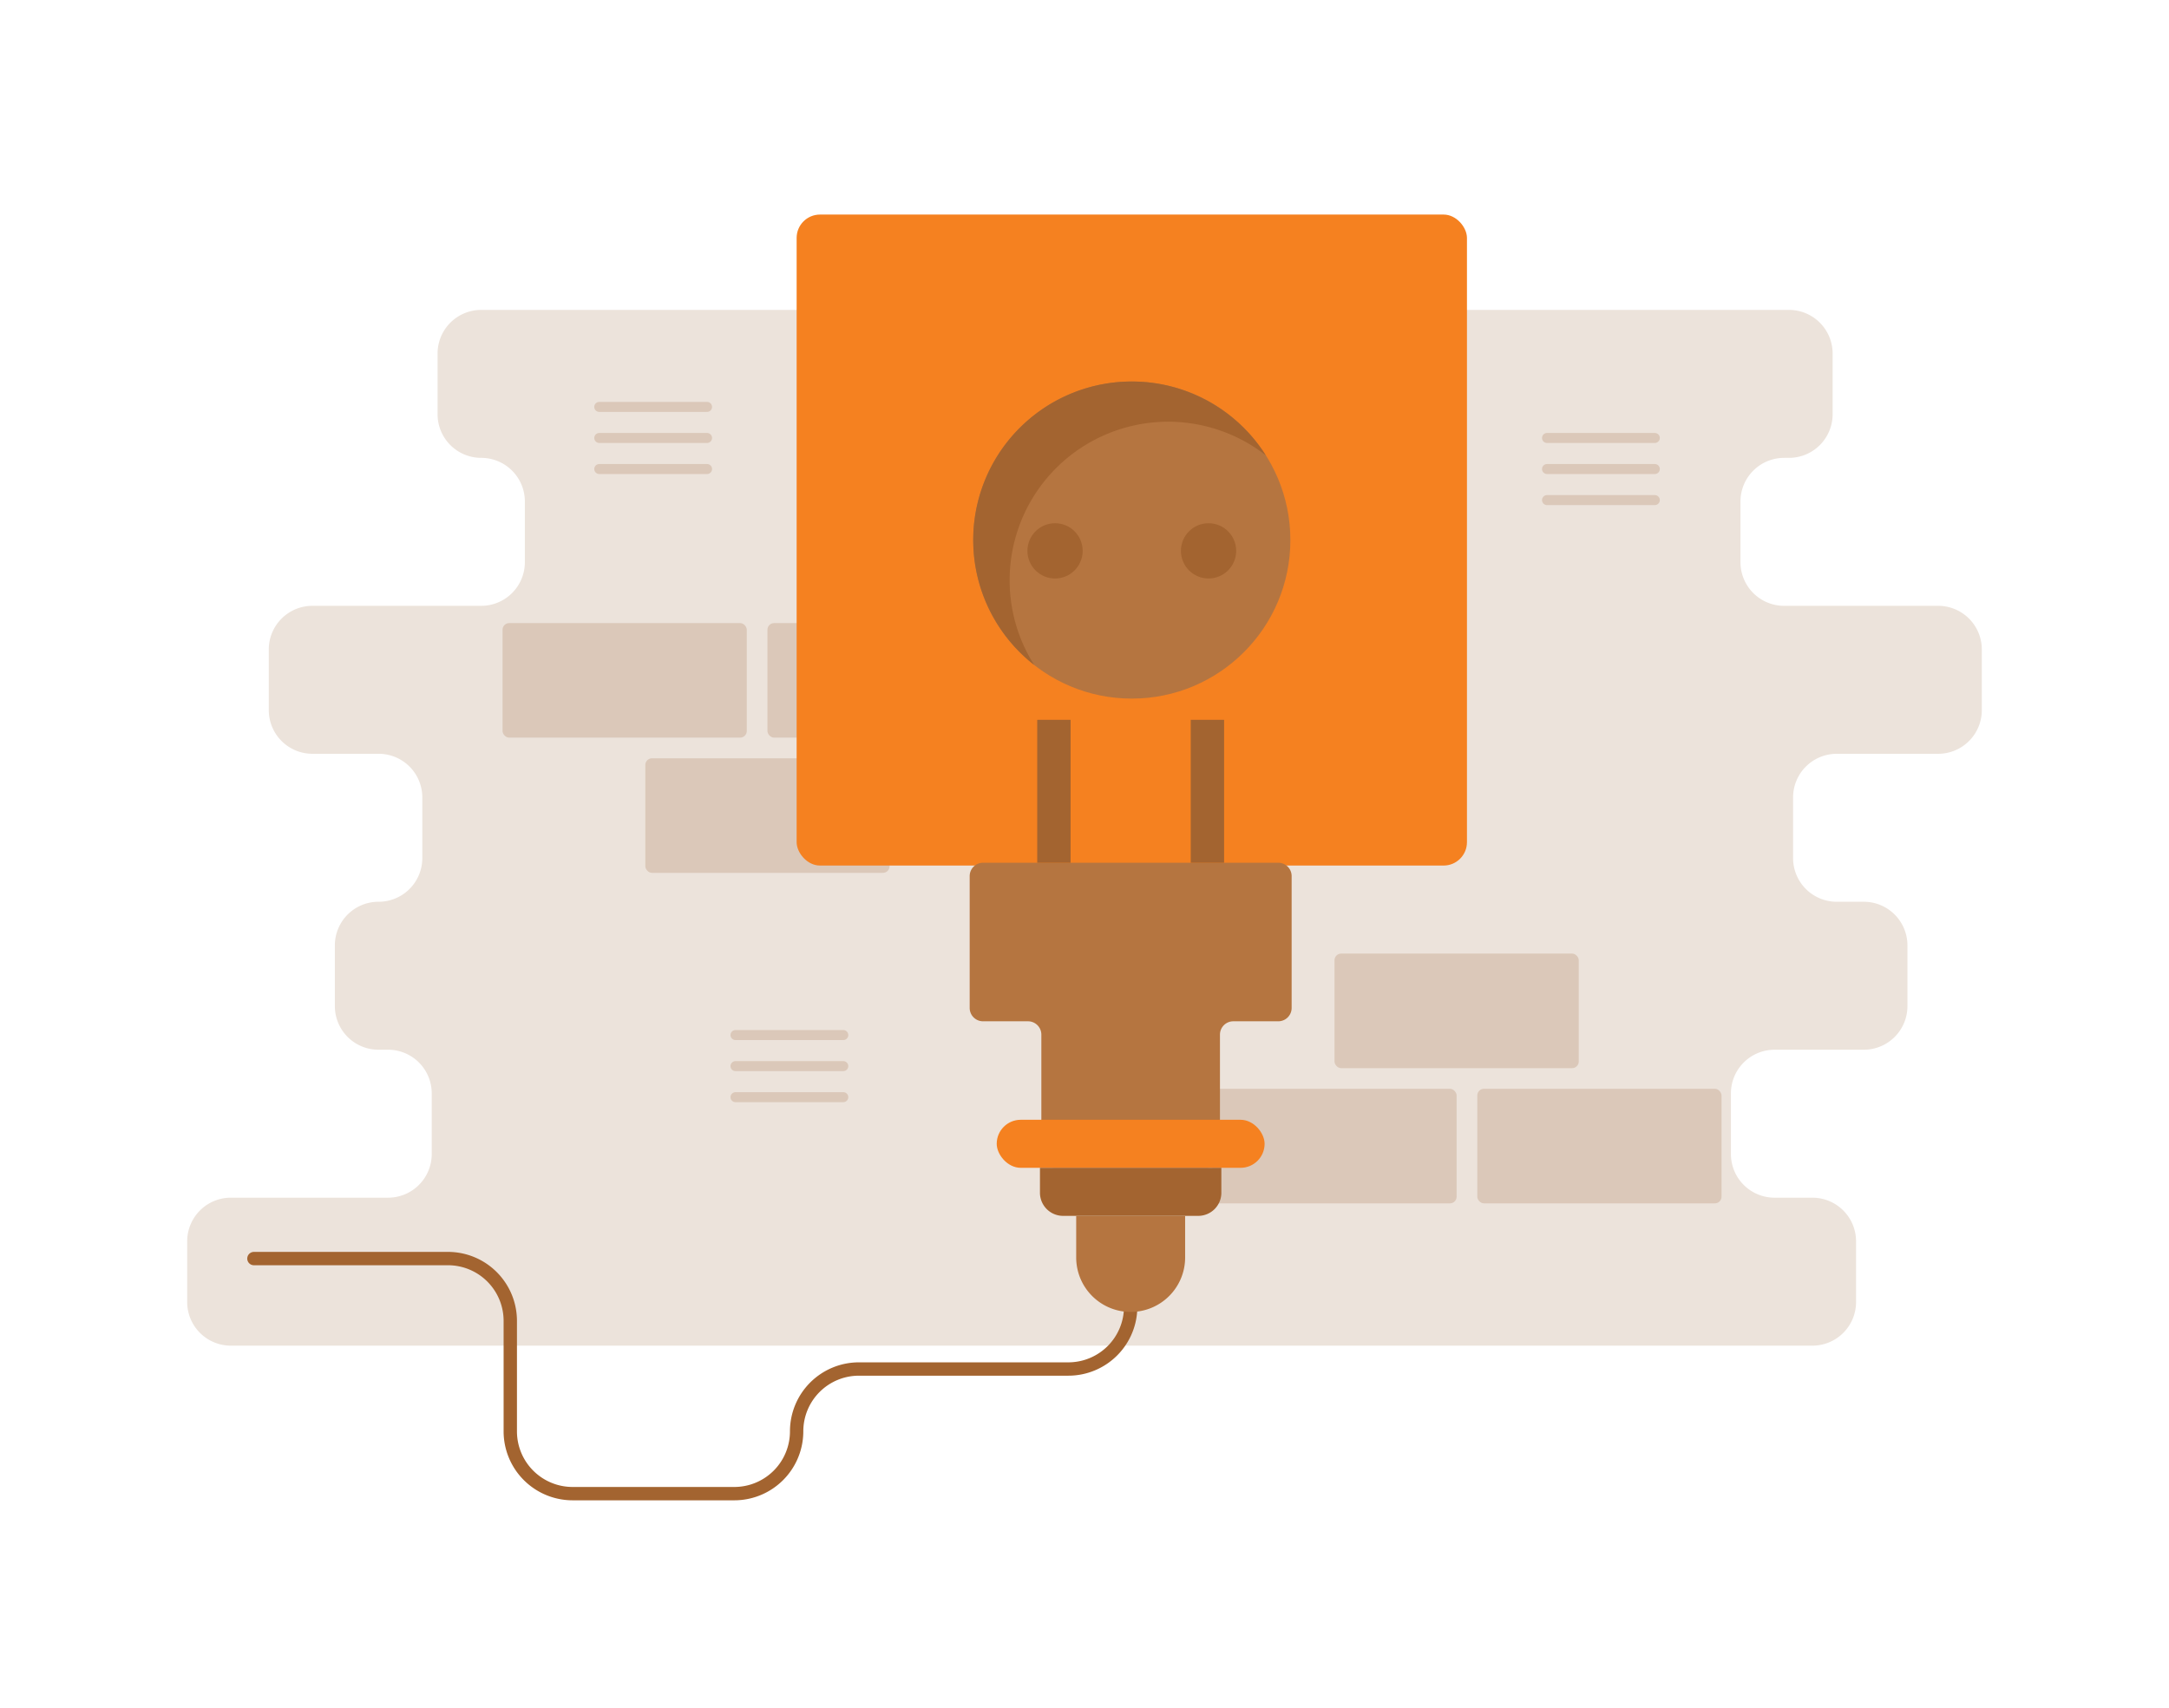<svg xmlns="http://www.w3.org/2000/svg" id="Disconnected" viewBox="0 0 650 512">
  <path fill="#ece3db" d="M593.904,212.855V194.664a13.079,13.079,0,0,0-13.079-13.079l-46.166,0a13.079,13.079,0,0,1-13.079-13.079l0-18.191a13.079,13.079,0,0,1,13.079-13.079h1.458a13.079,13.079,0,0,0,13.079-13.079l0-18.191a13.079,13.079,0,0,0-13.079-13.079l-391.907-0a13.079,13.079,0,0,0-13.079,13.079V124.155a13.079,13.079,0,0,0,13.079,13.079h0a13.079,13.079,0,0,1,13.079,13.079l0,18.191a13.079,13.079,0,0,1-13.079,13.079l-50.579,0A13.079,13.079,0,0,0,80.55,194.664l0,18.191a13.079,13.079,0,0,0,13.079,13.079l19.847,0A13.079,13.079,0,0,1,126.556,239.014v18.191a13.079,13.079,0,0,1-13.079,13.079h-.048A13.079,13.079,0,0,0,100.349,283.364v18.191a13.079,13.079,0,0,0,13.079,13.079h2.871a13.079,13.079,0,0,1,13.079,13.079l0,18.191a13.079,13.079,0,0,1-13.079,13.079l-47.125,0A13.079,13.079,0,0,0,56.096,372.064v18.191a13.079,13.079,0,0,0,13.079,13.079l473.963 0a13.079,13.079,0,0,0,13.079-13.079V372.064A13.079,13.079,0,0,0,543.138,358.985H531.798a13.079,13.079,0,0,1-13.079-13.079l0-18.191a13.079,13.079,0,0,1,13.079-13.079l26.74,0a13.079,13.079,0,0,0,13.079-13.079V283.364a13.079,13.079,0,0,0-13.079-13.079H550.426a13.079,13.079,0,0,1-13.079-13.079l0-18.191a13.079,13.079,0,0,1,13.079-13.079l30.399,0A13.079,13.079,0,0,0,593.904,212.855Z" class="colordbe8ec svgShape"></path>
  <rect width="73.197" height="34.339" x="193.386" y="227.282" fill="#dbc8b9" rx="2" transform="rotate(180 229.984 244.452)" class="colorb9d4db svgShape"></rect>
  <rect width="73.197" height="34.339" x="229.984" y="186.753" fill="#dbc8b9" rx="2" transform="rotate(180 266.583 203.923)" class="colorb9d4db svgShape"></rect>
  <rect width="73.197" height="34.339" x="150.597" y="186.753" fill="#dbc8b9" rx="2" transform="rotate(180 187.196 203.923)" class="colorb9d4db svgShape"></rect>
  <rect width="73.197" height="34.339" x="399.92" y="285.817" fill="#dbc8b9" rx="2" class="colorb9d4db svgShape"></rect>
  <rect width="73.197" height="34.339" x="363.322" y="326.346" fill="#dbc8b9" rx="2" class="colorb9d4db svgShape"></rect>
  <rect width="73.197" height="34.339" x="442.709" y="326.346" fill="#dbc8b9" rx="2" class="colorb9d4db svgShape"></rect>
  <path fill="none" stroke="#a36430" stroke-linecap="round" stroke-miterlimit="10" stroke-width="4" d="M338.833,378.832V391.658a18.677,18.677,0,0,1-18.677,18.677H257.411a18.677,18.677,0,0,0-18.677,18.677v0a18.677,18.677,0,0,1-18.677,18.677H171.597a18.677,18.677,0,0,1-18.677-18.677V395.909a18.677,18.677,0,0,0-18.677-18.677H76.096" class="colorStroke3086a3 svgStroke"></path>
  <rect width="200.88" height="195.12" x="238.734" y="64.311" fill="#f58120" rx="7" class="colorf9ae2b svgShape"></rect>
  <path fill="#b57540" d="M383.073,258.592h-88.48a4,4,0,0,0-4,4v39.52a4,4,0,0,0,4,4h13.476a4,4,0,0,1,4,4V346.032a4,4,0,0,0,4,4h45.527a4,4,0,0,0,4-4V310.112a4,4,0,0,1,4-4h13.477a4,4,0,0,0,4-4V262.592A4,4,0,0,0,383.073,258.592Z" class="color409cb5 svgShape"></path>
  <rect width="80.28" height="14.4" x="298.693" y="335.632" fill="#f58120" rx="7.2" class="colorf9ae2b svgShape"></rect>
  <path fill="#a36430" d="M311.653,350.032h54.36a0,0,0,0,1,0,0v7.47a6.93,6.93,0,0,1-6.93,6.93H318.583a6.93,6.93,0,0,1-6.93-6.93v-7.47A0,0,0,0,1,311.653,350.032Z" class="color3086a3 svgShape"></path>
  <path fill="#b57540" d="M322.51,364.432h32.647a0,0,0,0,1,0,0v12.476a16.323,16.323,0,0,1-16.323,16.323h0a16.323,16.323,0,0,1-16.323-16.323V364.432A0,0,0,0,1,322.51,364.432Z" class="color409cb5 svgShape"></path>
  <line x1="361.833" x2="361.833" y1="258.592" y2="215.752" fill="none" stroke="#a36430" stroke-miterlimit="10" stroke-width="10" class="colorStroke3086a3 svgStroke"></line>
  <line x1="315.833" x2="315.833" y1="258.592" y2="215.752" fill="none" stroke="#a36430" stroke-miterlimit="10" stroke-width="10" class="colorStroke3086a3 svgStroke"></line>
  <circle cx="339.174" cy="161.871" r="47.52" fill="#b57540" class="color409cb5 svgShape"></circle>
  <path fill="#a36430" d="M302.567,173.923a47.506,47.506,0,0,1,76.772-37.435,47.513,47.513,0,1,0-69.416,62.818A47.28,47.28,0,0,1,302.567,173.923Z" class="color3086a3 svgShape"></path>
  <circle cx="316.174" cy="165.109" r="8.28" fill="#a36430" class="color3086a3 svgShape"></circle>
  <circle cx="362.174" cy="165.109" r="8.28" fill="#a36430" class="color3086a3 svgShape"></circle>
  <line x1="463.609" x2="495.911" y1="131.272" y2="131.272" fill="none" stroke="#dbc8b9" stroke-linecap="round" stroke-miterlimit="10" stroke-width="3" class="colorStrokeb9d4db svgStroke"></line>
  <line x1="463.609" x2="495.911" y1="140.582" y2="140.582" fill="none" stroke="#dbc8b9" stroke-linecap="round" stroke-miterlimit="10" stroke-width="3" class="colorStrokeb9d4db svgStroke"></line>
  <line x1="463.609" x2="495.911" y1="149.893" y2="149.893" fill="none" stroke="#dbc8b9" stroke-linecap="round" stroke-miterlimit="10" stroke-width="3" class="colorStrokeb9d4db svgStroke"></line>
  <line x1="179.585" x2="211.888" y1="121.961" y2="121.961" fill="none" stroke="#dbc8b9" stroke-linecap="round" stroke-miterlimit="10" stroke-width="3" class="colorStrokeb9d4db svgStroke"></line>
  <line x1="179.585" x2="211.888" y1="131.272" y2="131.272" fill="none" stroke="#dbc8b9" stroke-linecap="round" stroke-miterlimit="10" stroke-width="3" class="colorStrokeb9d4db svgStroke"></line>
  <line x1="179.585" x2="211.888" y1="140.582" y2="140.582" fill="none" stroke="#dbc8b9" stroke-linecap="round" stroke-miterlimit="10" stroke-width="3" class="colorStrokeb9d4db svgStroke"></line>
  <line x1="220.412" x2="252.715" y1="310.237" y2="310.237" fill="none" stroke="#dbc8b9" stroke-linecap="round" stroke-miterlimit="10" stroke-width="3" class="colorStrokeb9d4db svgStroke"></line>
  <line x1="220.412" x2="252.715" y1="319.548" y2="319.548" fill="none" stroke="#dbc8b9" stroke-linecap="round" stroke-miterlimit="10" stroke-width="3" class="colorStrokeb9d4db svgStroke"></line>
  <line x1="220.412" x2="252.715" y1="328.858" y2="328.858" fill="none" stroke="#dbc8b9" stroke-linecap="round" stroke-miterlimit="10" stroke-width="3" class="colorStrokeb9d4db svgStroke"></line>
</svg>
